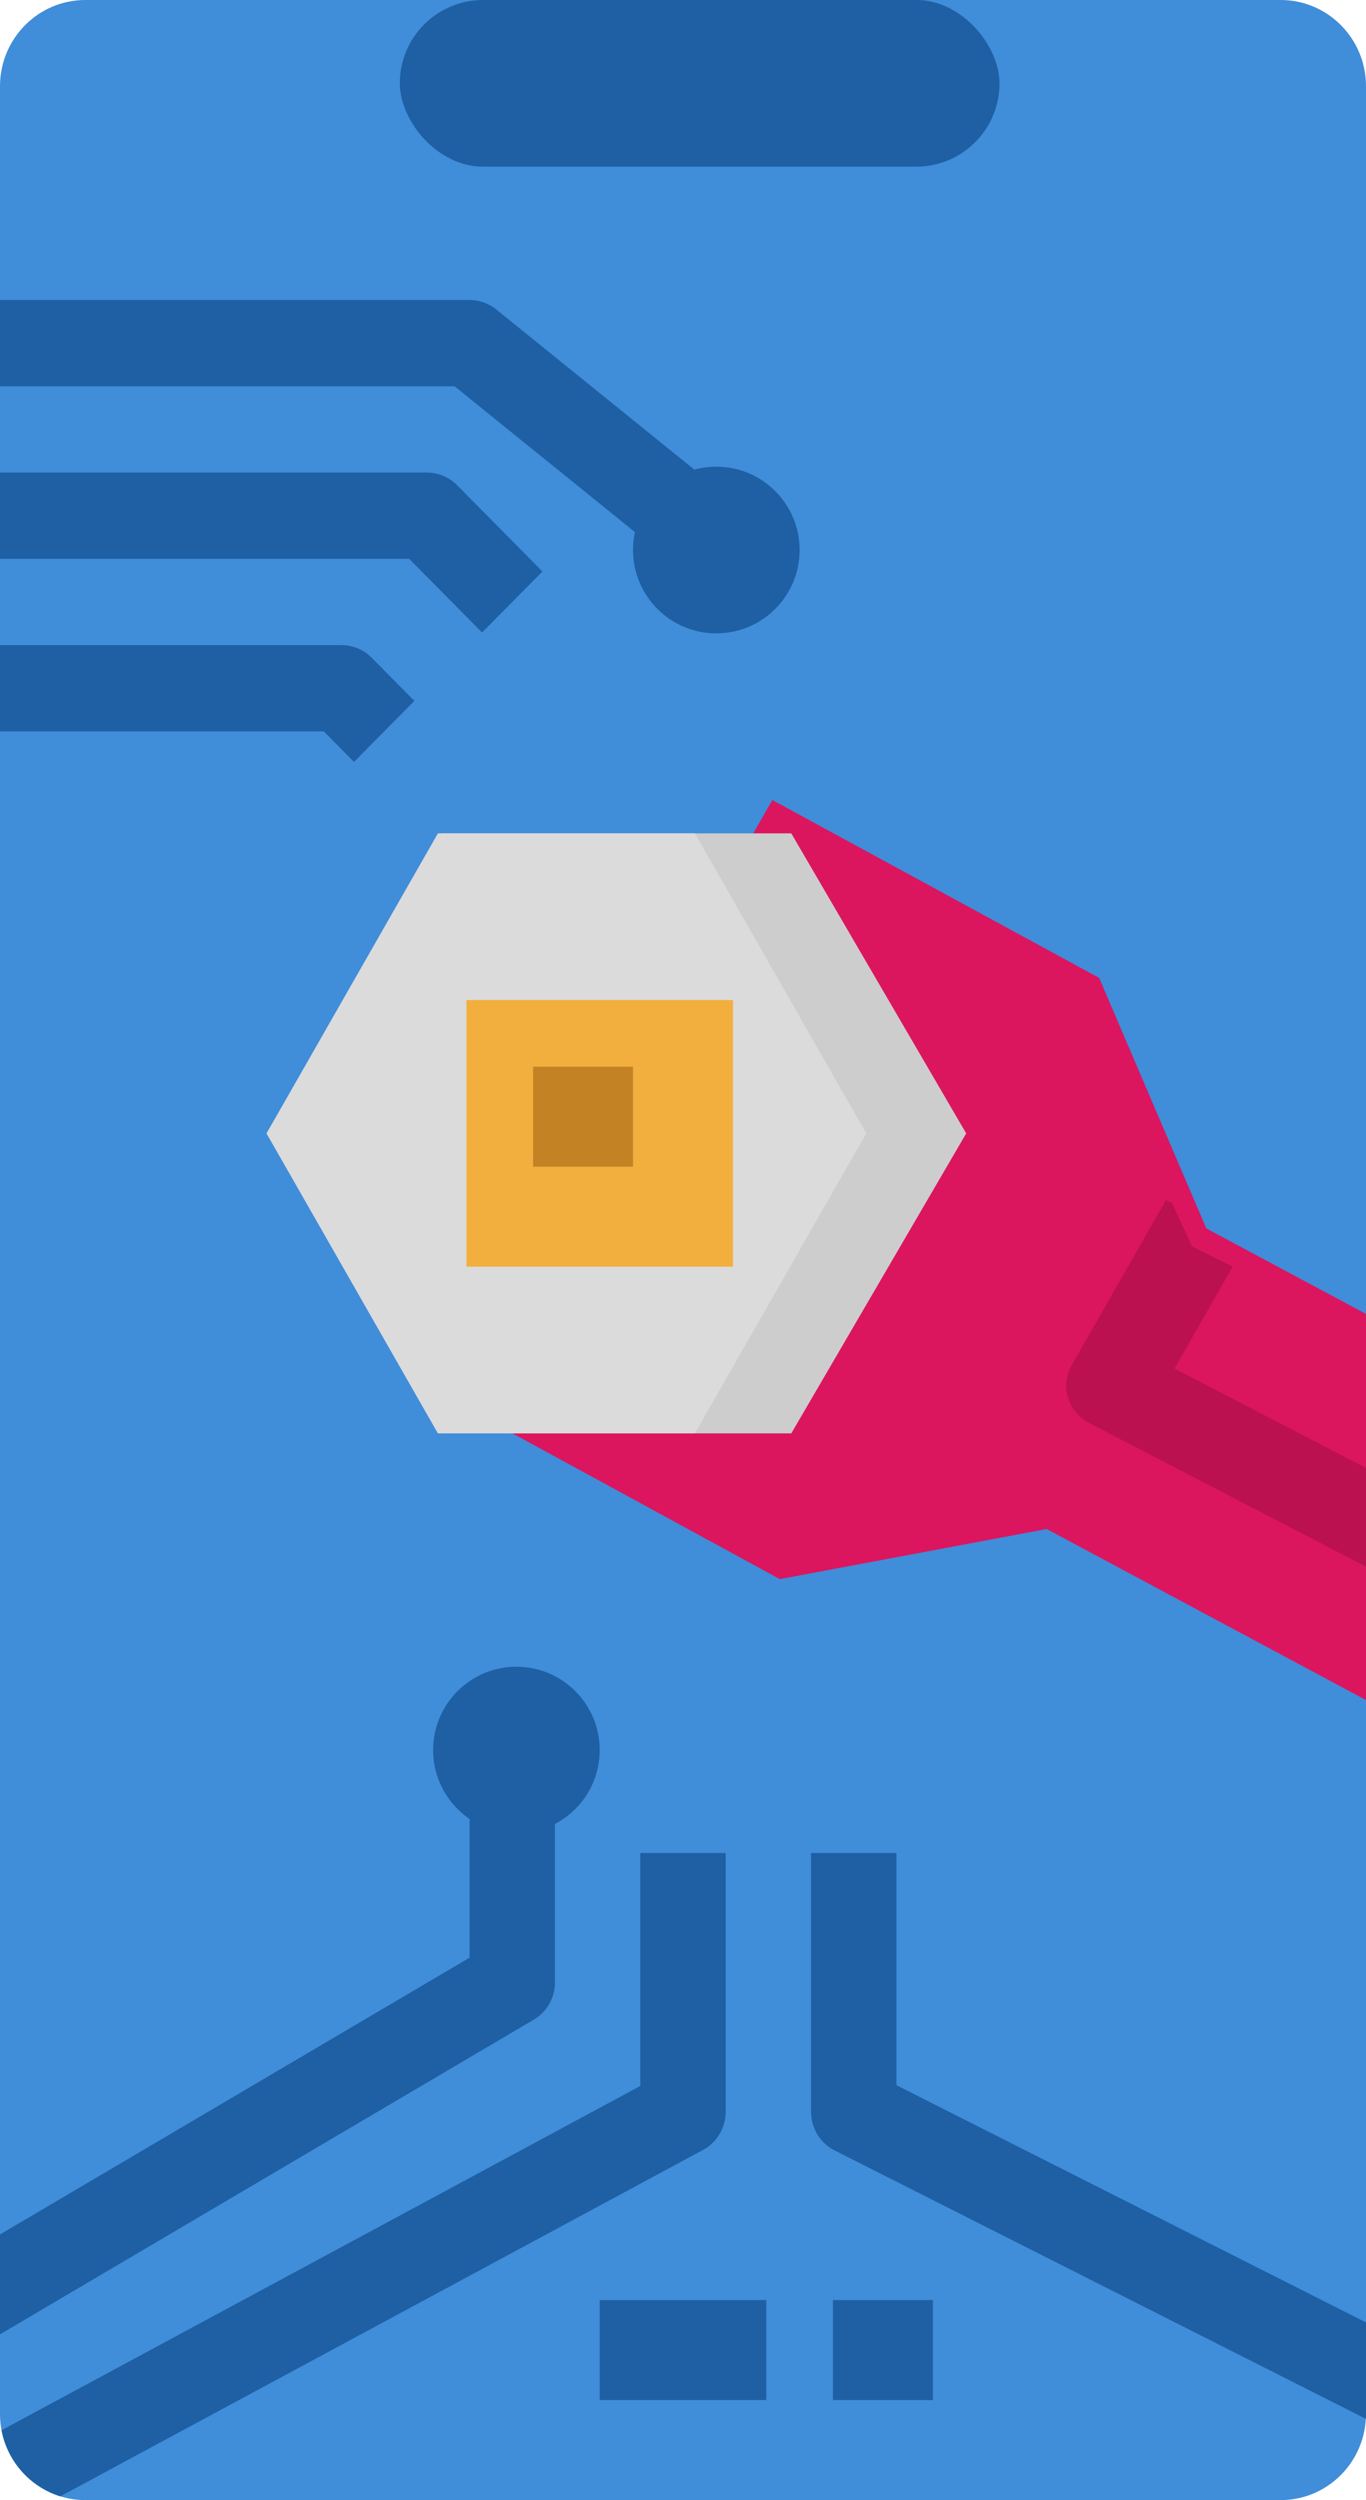 <?xml version="1.0" encoding="UTF-8"?>
<svg width="41px" height="75px" viewBox="0 0 41 75" version="1.1" xmlns="http://www.w3.org/2000/svg" xmlns:xlink="http://www.w3.org/1999/xlink">
    <!-- Generator: sketchtool 54 (76480) - https://sketchapp.com -->
    <title>DB40199C-731B-456D-84A9-06C1186FED19</title>
    <desc>Created with sketchtool.</desc>
    <g id="Page-1" stroke="none" stroke-width="1" fill="none" fill-rule="evenodd">
        <g id="Icare" transform="translate(-645, -2560)" fill-rule="nonzero">
            <g id="repair-services" transform="translate(645, 2560)">
                <path d="M41,2.586 L41,72.414 C41,72.464 40.998,72.514 40.995,72.564 C40.917,73.932 39.795,75.001 38.438,75 L2.562,75 C2.308,75.001 2.055,74.962 1.811,74.887 C0.906,74.606 0.227,73.845 0.046,72.907 C0.016,72.744 -9.43319252e-06,72.579 4.29277619e-09,72.414 L4.29277619e-09,2.586 C4.29277619e-09,1.158 1.147,0 2.562,0 L38.438,0 C39.853,0 41,1.158 41,2.586 L41,2.586 Z" id="Path" fill="#408DDA"></path>
                <rect id="Rectangle" fill="#1E60A3" x="12" y="0" width="18" height="5" rx="2.5"></rect>
                <polygon id="Path" fill="#1E60A3" points="18 69 23 69 23 72 18 72"></polygon>
                <polygon id="Path" fill="#1E60A3" points="25 69 28 69 28 72 25 72"></polygon>
                <polygon id="Path" fill="#DB165E" points="41 39.416 41 51 31.416 45.869 23.406 47.372 13 41.702 23.182 24 32.99 29.335 35.661 35.575 36.208 36.851 37.331 37.453"></polygon>
                <polygon id="Path" fill="#CDCDCD" points="29 34.001 23.75 43 13.25 43 8 34.001 13.25 25 23.75 25"></polygon>
                <polygon id="Path" fill="#DBDBDB" points="26 34.001 20.857 43 13.143 43 8 34.001 13.143 25 20.857 25"></polygon>
                <polygon id="Path" fill="#F3AF3E" points="14 30 22 30 22 38 14 38"></polygon>
                <polygon id="Path" fill="#C38325" points="16 32 19 32 19 35 16 35"></polygon>
                <circle id="Oval" fill="#1E60A3" cx="15.5" cy="52.5" r="2.5"></circle>
                <circle id="Oval" fill="#1E60A3" cx="21.5" cy="16.5" r="2.5"></circle>
                <path d="M41,44.036 L41,47 L32.714,42.701 C32.052,42.358 31.807,41.582 32.164,40.958 L34.995,36 L35.179,36.092 L35.776,37.387 L37,37.997 L35.253,41.054 L41,44.036 Z" id="Path" fill="#BC1150"></path>
                <g id="Group" transform="translate(0, 9)" fill="#1E60A3">
                    <path d="M16.656,44.971 L16.656,50.471 C16.657,50.931 16.414,51.357 16.02,51.588 L2.84217094e-14,61.027 L2.84217094e-14,58.031 L14.094,49.728 L14.094,44.971 L16.656,44.971 Z" id="Path"></path>
                    <path d="M21.781,46.588 L21.781,54.353 C21.781,54.831 21.52,55.27 21.102,55.495 L1.811,65.887 C0.906,65.606 0.227,64.844 0.046,63.905 L19.219,53.576 L19.219,46.588 L21.781,46.588 Z" id="Path"></path>
                    <path d="M19.699,7.481 L13.644,2.588 L-1.42108547e-14,2.588 L-1.42108547e-14,-6.27518051e-08 L14.094,5.40205763e-10 C14.385,-9.19099578e-05 14.667,0.1 14.895,0.284 L21.301,5.46 L19.699,7.481 Z" id="Path"></path>
                    <path d="M14.469,9.974 L12.282,7.765 L-1.42108547e-14,7.765 L-1.42108547e-14,5.176 L12.812,5.176 C13.152,5.176 13.478,5.313 13.719,5.555 L16.281,8.144 L14.469,9.974 Z" id="Path"></path>
                    <path d="M41,60.67 L41,63.412 C41,63.462 40.998,63.512 40.995,63.562 L25.052,55.511 C24.618,55.291 24.344,54.843 24.344,54.353 L24.344,46.588 L26.906,46.588 L26.906,53.554 L41,60.67 Z" id="Path"></path>
                    <path d="M10.625,13.856 L9.719,12.941 L-1.42108547e-14,12.941 L-1.42108547e-14,10.353 L10.25,10.353 C10.59,10.353 10.916,10.489 11.156,10.732 L12.437,12.026 L10.625,13.856 Z" id="Path"></path>
                </g>
            </g>
        </g>
    </g>
</svg>